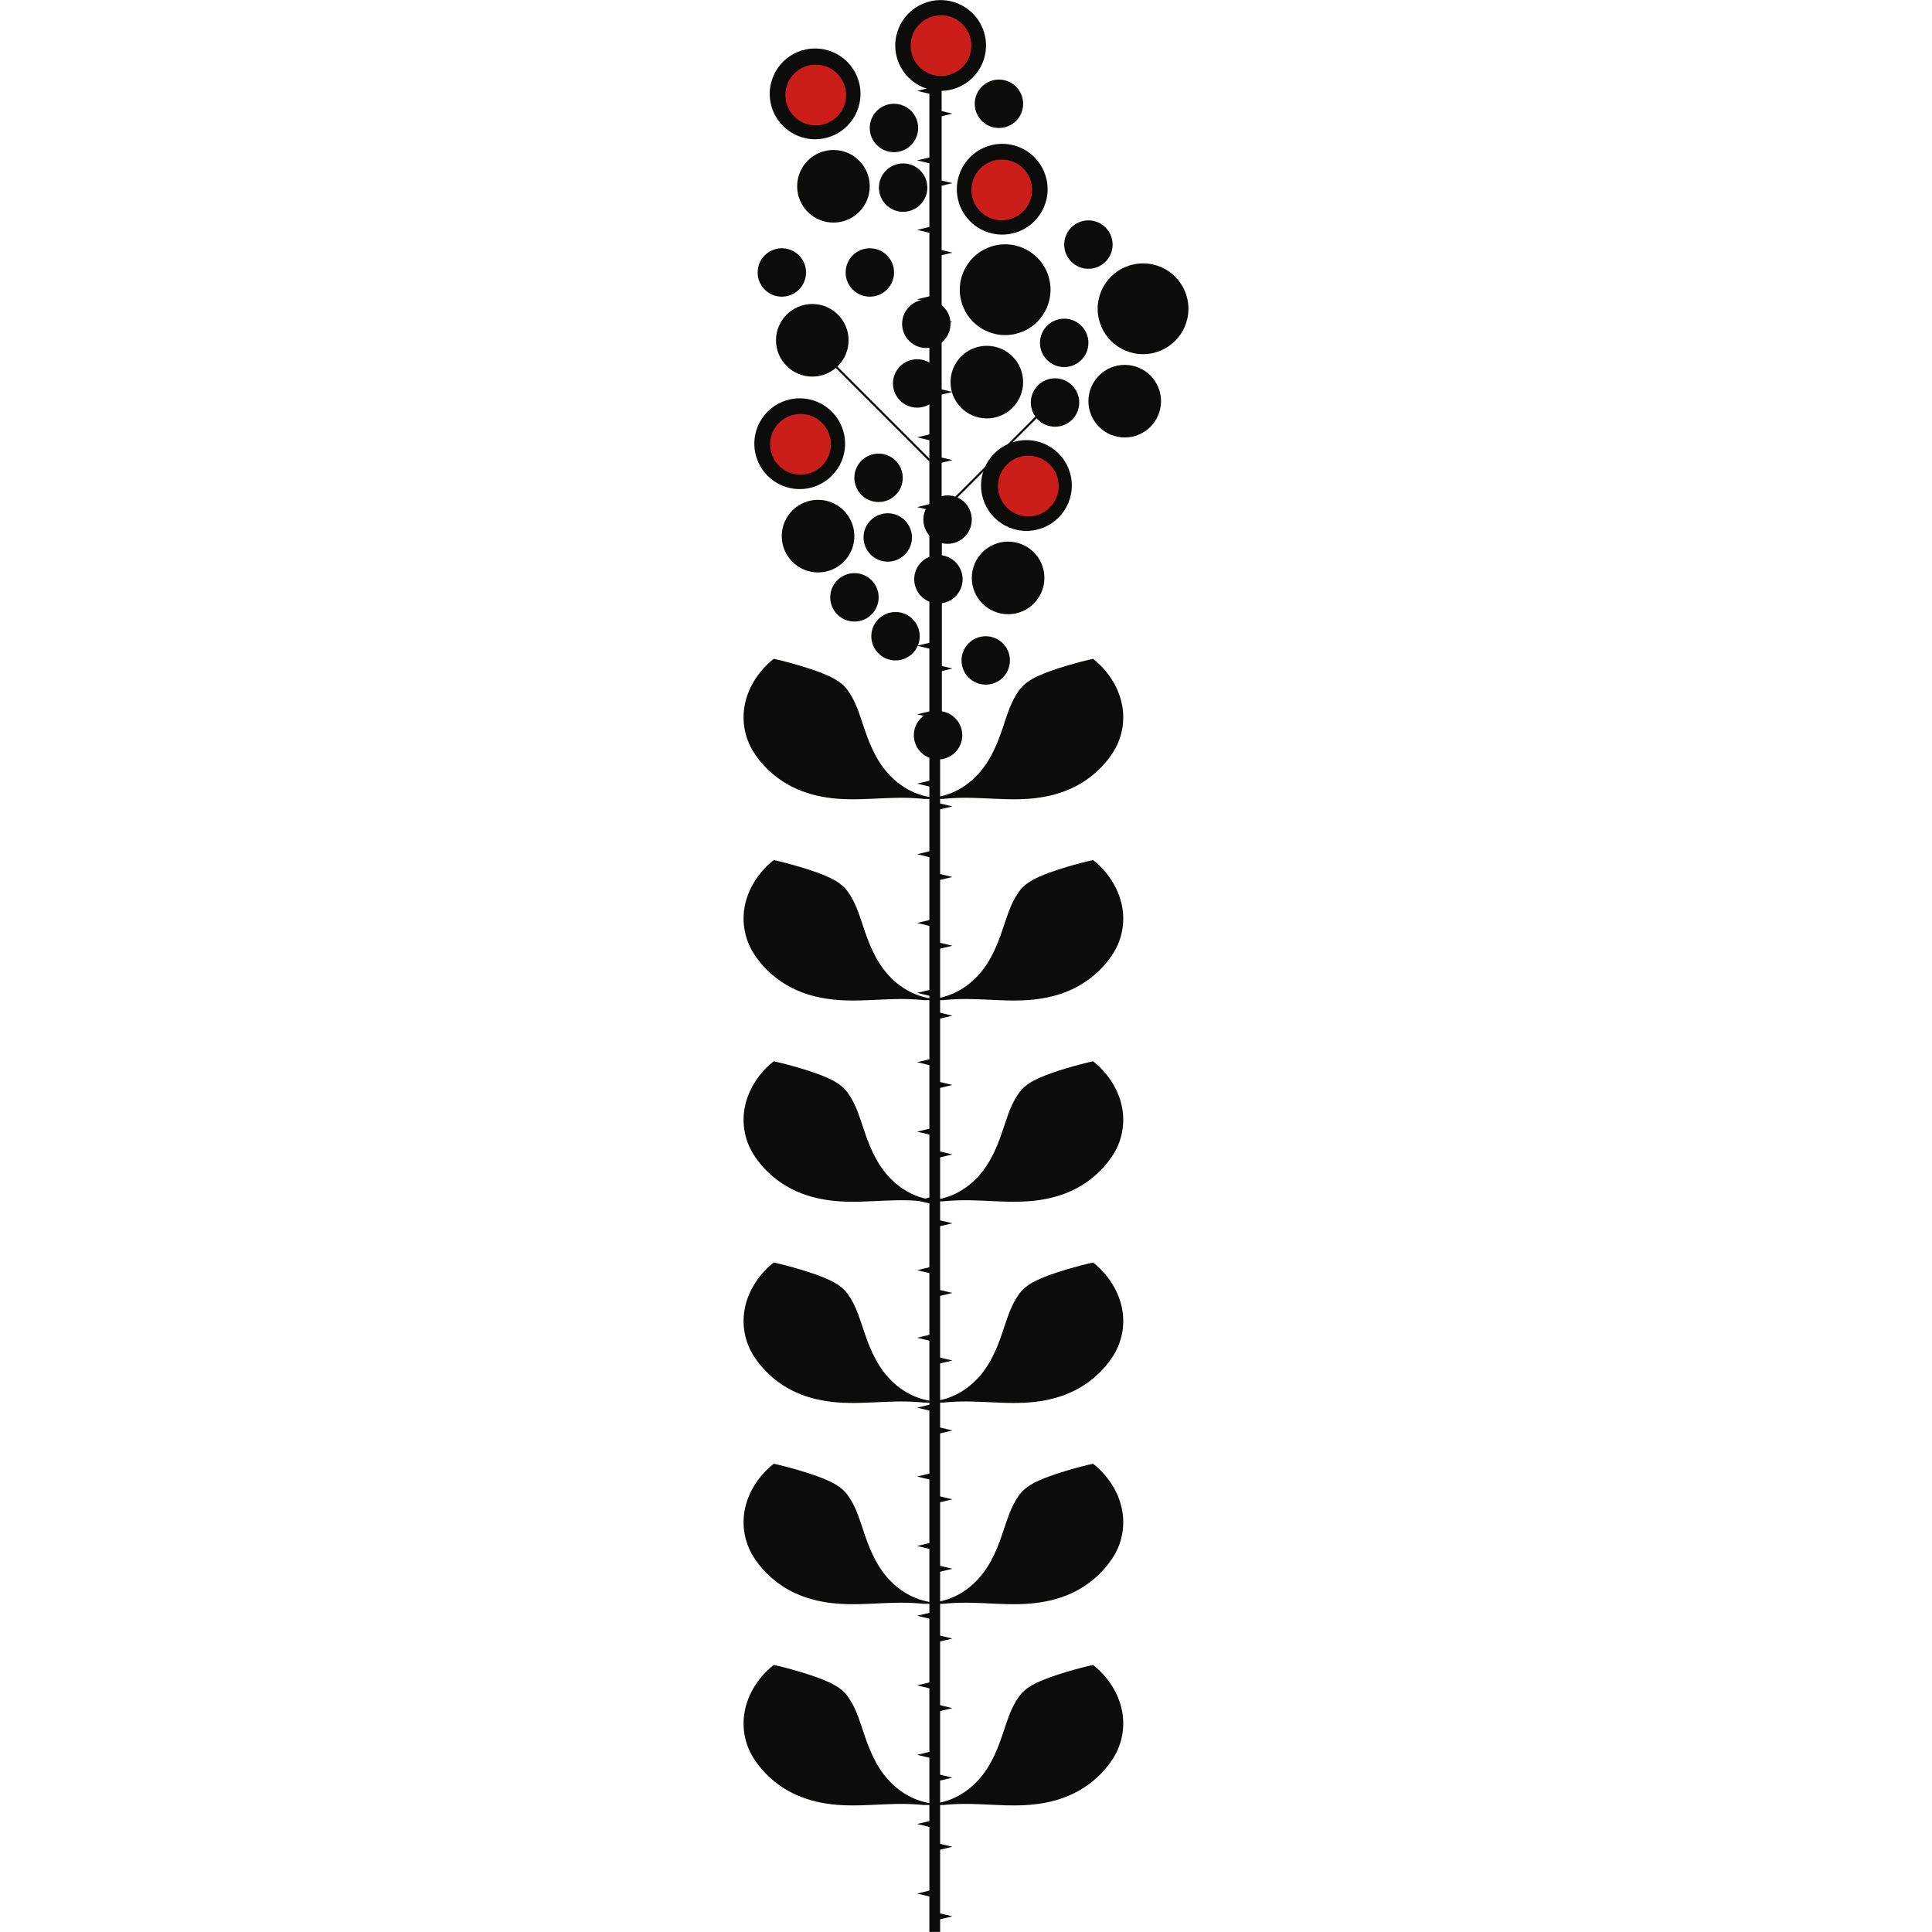<?xml version="1.0" encoding="UTF-8"?>
<svg xmlns="http://www.w3.org/2000/svg" width="100" height="100" viewBox="0 0 100 100">
  <g id="Tallo">
    <g>
      <line x1="48.382" y1="99.995" x2="48.382" y2="1.736" fill="none" stroke="#0c0d0b" stroke-miterlimit="10" stroke-width=".557"/>
      <g>
        <polygon points="48.382 98.227 47.466 98.01 48.382 97.793 48.382 98.227 48.382 98.227" fill="#0c0d0b"/>
        <polygon points="48.382 99.406 49.299 99.189 48.382 98.972 48.382 99.406 48.382 99.406" fill="#0c0d0b"/>
      </g>
      <g>
        <polygon points="48.382 94.627 47.466 94.41 48.382 94.193 48.382 94.627 48.382 94.627" fill="#0c0d0b"/>
        <polygon points="48.382 95.806 49.299 95.589 48.382 95.372 48.382 95.806 48.382 95.806" fill="#0c0d0b"/>
      </g>
      <g>
        <polygon points="48.382 91.047 47.466 90.83 48.382 90.613 48.382 91.047 48.382 91.047" fill="#0c0d0b"/>
        <polygon points="48.382 92.226 49.299 92.009 48.382 91.792 48.382 92.226 48.382 92.226" fill="#0c0d0b"/>
      </g>
      <g>
        <polygon points="48.382 87.451 47.466 87.234 48.382 87.017 48.382 87.451 48.382 87.451" fill="#0c0d0b"/>
        <polygon points="48.382 88.63 49.299 88.413 48.382 88.196 48.382 88.63 48.382 88.63" fill="#0c0d0b"/>
      </g>
      <g>
        <polygon points="48.382 83.849 47.466 83.632 48.382 83.415 48.382 83.849 48.382 83.849" fill="#0c0d0b"/>
        <polygon points="48.382 85.028 49.299 84.811 48.382 84.594 48.382 85.028 48.382 85.028" fill="#0c0d0b"/>
      </g>
      <g>
        <polygon points="48.382 80.237 47.466 80.02 48.382 79.803 48.382 80.237 48.382 80.237" fill="#0c0d0b"/>
        <polygon points="48.382 81.416 49.299 81.199 48.382 80.982 48.382 81.416 48.382 81.416" fill="#0c0d0b"/>
      </g>
      <g>
        <polygon points="48.382 76.642 47.466 76.425 48.382 76.208 48.382 76.642 48.382 76.642" fill="#0c0d0b"/>
        <polygon points="48.382 77.821 49.299 77.604 48.382 77.387 48.382 77.821 48.382 77.821" fill="#0c0d0b"/>
      </g>
      <g>
        <polygon points="48.382 73.078 47.466 72.861 48.382 72.644 48.382 73.078 48.382 73.078" fill="#0c0d0b"/>
        <polygon points="48.382 74.257 49.299 74.04 48.382 73.823 48.382 74.257 48.382 74.257" fill="#0c0d0b"/>
      </g>
      <g>
        <polygon points="48.382 69.459 47.466 69.242 48.382 69.025 48.382 69.459 48.382 69.459" fill="#0c0d0b"/>
        <polygon points="48.382 70.638 49.299 70.421 48.382 70.204 48.382 70.638 48.382 70.638" fill="#0c0d0b"/>
      </g>
      <g>
        <polygon points="48.382 65.961 47.466 65.744 48.382 65.527 48.382 65.961 48.382 65.961" fill="#0c0d0b"/>
        <polygon points="48.382 67.14 49.299 66.923 48.382 66.706 48.382 67.14 48.382 67.14" fill="#0c0d0b"/>
      </g>
      <g>
        <polygon points="48.382 62.354 47.466 62.137 48.382 61.92 48.382 62.354 48.382 62.354" fill="#0c0d0b"/>
        <polygon points="48.382 63.533 49.299 63.316 48.382 63.099 48.382 63.533 48.382 63.533" fill="#0c0d0b"/>
      </g>
      <g>
        <polygon points="48.382 58.791 47.466 58.574 48.382 58.357 48.382 58.791 48.382 58.791" fill="#0c0d0b"/>
        <polygon points="48.382 59.97 49.299 59.753 48.382 59.536 48.382 59.97 48.382 59.97" fill="#0c0d0b"/>
      </g>
      <g>
        <polygon points="48.382 55.196 47.466 54.979 48.382 54.761 48.382 55.196 48.382 55.196" fill="#0c0d0b"/>
        <polygon points="48.382 56.375 49.299 56.158 48.382 55.941 48.382 56.375 48.382 56.375" fill="#0c0d0b"/>
      </g>
      <g>
        <polygon points="48.382 51.608 47.466 51.391 48.382 51.174 48.382 51.608 48.382 51.608" fill="#0c0d0b"/>
        <polygon points="48.382 52.787 49.299 52.57 48.382 52.353 48.382 52.787 48.382 52.787" fill="#0c0d0b"/>
      </g>
      <g>
        <polygon points="48.382 47.989 47.466 47.772 48.382 47.555 48.382 47.989 48.382 47.989" fill="#0c0d0b"/>
        <polygon points="48.382 49.168 49.299 48.951 48.382 48.734 48.382 49.168 48.382 49.168" fill="#0c0d0b"/>
      </g>
      <g>
        <polygon points="48.382 44.431 47.466 44.214 48.382 43.997 48.382 44.431 48.382 44.431" fill="#0c0d0b"/>
        <polygon points="48.382 45.61 49.299 45.393 48.382 45.176 48.382 45.61 48.382 45.61" fill="#0c0d0b"/>
      </g>
      <g>
        <polygon points="48.382 40.777 47.466 40.56 48.382 40.343 48.382 40.777 48.382 40.777" fill="#0c0d0b"/>
        <polygon points="48.382 41.956 49.299 41.739 48.382 41.522 48.382 41.956 48.382 41.956" fill="#0c0d0b"/>
      </g>
      <g>
        <polygon points="48.382 37.19 47.466 36.973 48.382 36.756 48.382 37.19 48.382 37.19" fill="#0c0d0b"/>
        <polygon points="48.382 38.369 49.299 38.152 48.382 37.935 48.382 38.369 48.382 38.369" fill="#0c0d0b"/>
      </g>
      <g>
        <polygon points="48.382 33.64 47.466 33.423 48.382 33.206 48.382 33.64 48.382 33.64" fill="#0c0d0b"/>
        <polygon points="48.382 34.82 49.299 34.602 48.382 34.385 48.382 34.82 48.382 34.82" fill="#0c0d0b"/>
      </g>
      <g>
        <polygon points="48.382 30.079 47.466 29.862 48.382 29.645 48.382 30.079 48.382 30.079" fill="#0c0d0b"/>
        <polygon points="48.382 31.259 49.299 31.041 48.382 30.824 48.382 31.259 48.382 31.259" fill="#0c0d0b"/>
      </g>
      <g>
        <polygon points="48.382 26.464 47.466 26.247 48.382 26.03 48.382 26.464 48.382 26.464" fill="#0c0d0b"/>
        <polygon points="48.382 27.643 49.299 27.426 48.382 27.209 48.382 27.643 48.382 27.643" fill="#0c0d0b"/>
      </g>
      <g>
        <polygon points="48.382 22.853 47.466 22.636 48.382 22.419 48.382 22.853 48.382 22.853" fill="#0c0d0b"/>
        <polygon points="48.382 24.033 49.299 23.815 48.382 23.598 48.382 24.033 48.382 24.033" fill="#0c0d0b"/>
      </g>
      <g>
        <polygon points="48.382 19.326 47.466 19.109 48.382 18.892 48.382 19.326 48.382 19.326" fill="#0c0d0b"/>
        <polygon points="48.382 20.505 49.299 20.288 48.382 20.071 48.382 20.505 48.382 20.505" fill="#0c0d0b"/>
      </g>
      <g>
        <polygon points="48.382 15.706 47.466 15.489 48.382 15.272 48.382 15.706 48.382 15.706" fill="#0c0d0b"/>
        <polygon points="48.382 16.885 49.299 16.668 48.382 16.451 48.382 16.885 48.382 16.885" fill="#0c0d0b"/>
      </g>
      <g>
        <polygon points="48.382 12.115 47.466 11.898 48.382 11.681 48.382 12.115 48.382 12.115" fill="#0c0d0b"/>
        <polygon points="48.382 13.294 49.299 13.077 48.382 12.86 48.382 13.294 48.382 13.294" fill="#0c0d0b"/>
      </g>
      <g>
        <polygon points="48.382 8.518 47.466 8.301 48.382 8.084 48.382 8.518 48.382 8.518" fill="#0c0d0b"/>
        <polygon points="48.382 9.697 49.299 9.48 48.382 9.263 48.382 9.697 48.382 9.697" fill="#0c0d0b"/>
      </g>
      <g>
        <polygon points="48.382 4.92 47.466 4.703 48.382 4.486 48.382 4.92 48.382 4.92" fill="#0c0d0b"/>
        <polygon points="48.382 6.099 49.299 5.882 48.382 5.665 48.382 6.099 48.382 6.099" fill="#0c0d0b"/>
      </g>
      <g>
        <polygon points="48.382 1.364 47.466 1.146 48.382 .929 48.382 1.364 48.382 1.364" fill="#0c0d0b"/>
        <polygon points="48.382 2.543 49.299 2.326 48.382 2.109 48.382 2.543 48.382 2.543" fill="#0c0d0b"/>
      </g>
    </g>
  </g>
  <g id="Hojas">
    <path d="M58.07,36.449c-.039-.192-.093-.382-.164-.566-.03-.085-.074-.181-.111-.264-.15-.315-.32-.585-.556-.873-.2-.236-.403-.445-.662-.645-.061.012-.186.041-.247.055-.5.121-1.021.267-1.486.416-.039.011-.11.036-.147.048-.135.044-.272.091-.405.14-.073.027-.153.057-.225.086-.46.188-.84.368-1.156.687-.123.127-.221.274-.313.424-.323.525-.49,1.108-.694,1.709-.089.267-.19.546-.297.807-.096.226-.204.457-.323.672-.562,1.039-1.486,1.847-2.658,2.087-.104.021-.209.041-.313.06-.105-.019-.209-.039-.313-.06-1.172-.24-2.095-1.047-2.658-2.087-.119-.215-.227-.446-.323-.672-.107-.261-.208-.54-.297-.807-.204-.601-.371-1.184-.694-1.709-.092-.15-.189-.298-.313-.424-.316-.319-.696-.499-1.156-.687-.072-.029-.152-.059-.225-.086-.133-.049-.27-.095-.405-.14-.037-.012-.109-.036-.147-.048-.466-.149-.987-.295-1.486-.416-.06-.014-.185-.043-.247-.055-.259.2-.462.409-.662.645-.235.288-.406.559-.556.873-.036.083-.08.179-.111.264-.071.183-.126.374-.164.566-.161.78-.039,1.598.342,2.295.106.195.232.378.368.553.166.214.35.416.548.601,1.14,1.064,2.572,1.446,4.099,1.471.787.017,1.615-.055,2.391-.072.428-.01.857-.003,1.281.033.07.006.141.013.212.021.334,0,.685,0,1.025,0,.074-.008.147-.015.219-.021.425-.036.853-.043,1.281-.033.775.017,1.603.089,2.391.072,1.527-.025,2.959-.407,4.099-1.471.198-.185.382-.387.548-.601.135-.175.262-.358.368-.553.381-.697.503-1.516.342-2.295Z" fill="#0c0d0b"/>
    <path d="M58.07,46.865c-.039-.192-.093-.382-.164-.566-.03-.085-.074-.181-.111-.264-.15-.315-.32-.585-.556-.873-.2-.236-.403-.445-.662-.645-.061.012-.186.041-.247.055-.5.121-1.021.267-1.486.416-.039.011-.11.036-.147.048-.135.044-.272.091-.405.14-.073.027-.153.057-.225.086-.46.188-.84.368-1.156.687-.123.127-.221.274-.313.424-.323.525-.49,1.108-.694,1.709-.089.267-.19.546-.297.807-.096.226-.204.457-.323.672-.562,1.039-1.486,1.847-2.658,2.087-.104.021-.209.041-.313.06-.105-.019-.209-.039-.313-.06-1.172-.24-2.095-1.047-2.658-2.087-.119-.215-.227-.446-.323-.672-.107-.261-.208-.54-.297-.807-.204-.601-.371-1.184-.694-1.709-.092-.15-.189-.298-.313-.424-.316-.319-.696-.499-1.156-.687-.072-.029-.152-.059-.225-.086-.133-.049-.27-.095-.405-.14-.037-.012-.109-.036-.147-.048-.466-.149-.987-.295-1.486-.416-.06-.014-.185-.043-.247-.055-.259.2-.462.409-.662.645-.235.288-.406.559-.556.873-.036.083-.08.179-.111.264-.071.183-.126.374-.164.566-.161.78-.039,1.598.342,2.295.106.195.232.378.368.553.166.214.35.416.548.601,1.14,1.064,2.572,1.446,4.099,1.471.787.017,1.615-.055,2.391-.072.428-.01.857-.003,1.281.033.07.006.141.013.212.021.334,0,.685,0,1.025,0,.074-.008.147-.015.219-.021.425-.036.853-.043,1.281-.033.775.017,1.603.089,2.391.072,1.527-.025,2.959-.407,4.099-1.471.198-.185.382-.387.548-.601.135-.175.262-.358.368-.553.381-.697.503-1.516.342-2.295Z" fill="#0c0d0b"/>
    <path d="M58.07,57.28c-.039-.192-.093-.382-.164-.566-.03-.085-.074-.181-.111-.264-.15-.315-.32-.585-.556-.873-.2-.236-.403-.445-.662-.645-.061.012-.186.041-.247.055-.5.121-1.021.267-1.486.416-.039.011-.11.036-.147.048-.135.044-.272.091-.405.14-.073.027-.153.057-.225.086-.46.188-.84.368-1.156.687-.123.127-.221.274-.313.424-.323.525-.49,1.108-.694,1.709-.089.267-.19.546-.297.807-.096.226-.204.457-.323.672-.562,1.039-1.486,1.847-2.658,2.087-.104.021-.209.041-.313.06-.105-.019-.209-.039-.313-.06-1.172-.24-2.095-1.047-2.658-2.087-.119-.215-.227-.446-.323-.672-.107-.261-.208-.54-.297-.807-.204-.601-.371-1.184-.694-1.709-.092-.15-.189-.298-.313-.424-.316-.319-.696-.499-1.156-.687-.072-.029-.152-.059-.225-.086-.133-.049-.27-.095-.405-.14-.037-.012-.109-.036-.147-.048-.466-.149-.987-.295-1.486-.416-.06-.014-.185-.043-.247-.055-.259.2-.462.409-.662.645-.235.288-.406.559-.556.873-.036.083-.08.179-.111.264-.071.183-.126.374-.164.566-.161.78-.039,1.598.342,2.295.106.195.232.378.368.553.166.214.35.416.548.601,1.14,1.064,2.572,1.446,4.099,1.471.787.017,1.615-.055,2.391-.072.428-.01.857-.003,1.281.033.07.006.141.013.212.021.334,0,.685,0,1.025,0,.074-.008.147-.015.219-.021.425-.036.853-.043,1.281-.033.775.017,1.603.089,2.391.072,1.527-.025,2.959-.407,4.099-1.471.198-.185.382-.387.548-.601.135-.175.262-.358.368-.553.381-.697.503-1.516.342-2.295Z" fill="#0c0d0b"/>
    <path d="M58.07,67.696c-.039-.192-.093-.382-.164-.566-.03-.085-.074-.181-.111-.264-.15-.315-.32-.585-.556-.873-.2-.236-.403-.445-.662-.645-.061.012-.186.041-.247.055-.5.121-1.021.267-1.486.416-.039.011-.11.036-.147.048-.135.044-.272.091-.405.14-.073.027-.153.057-.225.086-.46.188-.84.368-1.156.687-.123.127-.221.274-.313.424-.323.525-.49,1.108-.694,1.709-.089.267-.19.546-.297.807-.096.226-.204.457-.323.672-.562,1.039-1.486,1.847-2.658,2.087-.104.021-.209.041-.313.06-.105-.019-.209-.039-.313-.06-1.172-.24-2.095-1.047-2.658-2.087-.119-.215-.227-.446-.323-.672-.107-.261-.208-.54-.297-.807-.204-.601-.371-1.184-.694-1.709-.092-.15-.189-.298-.313-.424-.316-.319-.696-.499-1.156-.687-.072-.029-.152-.059-.225-.086-.133-.049-.27-.095-.405-.14-.037-.012-.109-.036-.147-.048-.466-.149-.987-.295-1.486-.416-.06-.014-.185-.043-.247-.055-.259.2-.462.409-.662.645-.235.288-.406.559-.556.873-.036.083-.08.179-.111.264-.071.183-.126.374-.164.566-.161.78-.039,1.598.342,2.295.106.195.232.378.368.553.166.214.35.416.548.601,1.14,1.064,2.572,1.446,4.099,1.471.787.017,1.615-.055,2.391-.072.428-.01.857-.003,1.281.033.07.006.141.013.212.021.334,0,.685,0,1.025,0,.074-.008.147-.015.219-.021.425-.036.853-.043,1.281-.033.775.017,1.603.089,2.391.072,1.527-.025,2.959-.407,4.099-1.471.198-.185.382-.387.548-.601.135-.175.262-.358.368-.553.381-.697.503-1.516.342-2.295Z" fill="#0c0d0b"/>
    <path d="M58.07,78.111c-.039-.192-.093-.382-.164-.566-.03-.085-.074-.181-.111-.264-.15-.315-.32-.585-.556-.873-.2-.236-.403-.445-.662-.645-.061.012-.186.041-.247.055-.5.121-1.021.267-1.486.416-.039.011-.11.036-.147.048-.135.044-.272.091-.405.14-.073.027-.153.057-.225.086-.46.188-.84.368-1.156.687-.123.127-.221.274-.313.424-.323.525-.49,1.108-.694,1.709-.089.267-.19.546-.297.807-.096.226-.204.457-.323.672-.562,1.039-1.486,1.847-2.658,2.087-.104.021-.209.041-.313.06-.105-.019-.209-.039-.313-.06-1.172-.24-2.095-1.047-2.658-2.087-.119-.215-.227-.446-.323-.672-.107-.261-.208-.54-.297-.807-.204-.601-.371-1.184-.694-1.709-.092-.15-.189-.298-.313-.424-.316-.319-.696-.499-1.156-.687-.072-.029-.152-.059-.225-.086-.133-.049-.27-.095-.405-.14-.037-.012-.109-.036-.147-.048-.466-.149-.987-.295-1.486-.416-.06-.014-.185-.043-.247-.055-.259.2-.462.409-.662.645-.235.288-.406.559-.556.873-.036.083-.08.179-.111.264-.071.183-.126.374-.164.566-.161.78-.039,1.598.342,2.295.106.195.232.378.368.553.166.214.35.416.548.601,1.14,1.064,2.572,1.446,4.099,1.471.787.017,1.615-.055,2.391-.072.428-.01.857-.003,1.281.033.07.006.141.013.212.021.334,0,.685,0,1.025,0,.074-.008.147-.015.219-.021.425-.036.853-.043,1.281-.033.775.017,1.603.089,2.391.072,1.527-.025,2.959-.407,4.099-1.471.198-.185.382-.387.548-.601.135-.175.262-.358.368-.553.381-.697.503-1.516.342-2.295Z" fill="#0c0d0b"/>
    <path d="M58.07,88.526c-.039-.192-.093-.382-.164-.566-.03-.085-.074-.181-.111-.264-.15-.315-.32-.585-.556-.873-.2-.236-.403-.445-.662-.645-.061.012-.186.041-.247.055-.5.121-1.021.267-1.486.416-.039.011-.11.036-.147.048-.135.044-.272.091-.405.14-.073.027-.153.057-.225.086-.46.188-.84.368-1.156.687-.123.127-.221.274-.313.424-.323.525-.49,1.108-.694,1.709-.089.267-.19.546-.297.807-.096.226-.204.457-.323.672-.562,1.039-1.486,1.847-2.658,2.087-.104.021-.209.041-.313.06-.105-.019-.209-.039-.313-.06-1.172-.24-2.095-1.047-2.658-2.087-.119-.215-.227-.446-.323-.672-.107-.261-.208-.54-.297-.807-.204-.601-.371-1.184-.694-1.709-.092-.15-.189-.298-.313-.424-.316-.319-.696-.499-1.156-.687-.072-.029-.152-.059-.225-.086-.133-.049-.27-.095-.405-.14-.037-.012-.109-.036-.147-.048-.466-.149-.987-.295-1.486-.416-.06-.014-.185-.043-.247-.055-.259.2-.462.409-.662.645-.235.288-.406.559-.556.873-.036.083-.08.179-.111.264-.071.183-.126.374-.164.566-.161.78-.039,1.598.342,2.295.106.195.232.378.368.553.166.214.35.416.548.601,1.14,1.064,2.572,1.446,4.099,1.471.787.017,1.615-.055,2.391-.072.428-.01.857-.003,1.281.033.07.006.141.013.212.021.334,0,.685,0,1.025,0,.074-.008.147-.015.219-.021.425-.036.853-.043,1.281-.033.775.017,1.603.089,2.391.072,1.527-.025,2.959-.407,4.099-1.471.198-.185.382-.387.548-.601.135-.175.262-.358.368-.553.381-.697.503-1.516.342-2.295Z" fill="#0c0d0b"/>
  </g>
  <g id="Flores">
    <g>
      <g>
        <polygon points="55.258 19.896 48.74 26.414 48.74 24.395 48.74 24.372 48.74 2.354 48.633 2.354 48.633 24.265 42.124 17.756 42.048 17.832 48.633 24.417 48.633 36.196 48.642 36.196 48.642 38.336 48.75 38.336 48.75 26.557 55.334 19.972 55.258 19.896" fill="#0c0d0b"/>
        <circle cx="42.044" cy="17.614" r="1.879" fill="#0c0d0b"/>
        <circle cx="48.687" cy="2.354" r="2.349" fill="#0c0d0b"/>
        <circle cx="51.875" cy="9.794" r="2.349" fill="#0c0d0b"/>
        <g>
          <circle cx="54.608" cy="20.834" r="1.253" fill="#0c0d0b"/>
          <circle cx="55.083" cy="17.747" r="1.253" fill="#0c0d0b"/>
          <circle cx="58.215" cy="20.765" r="1.879" fill="#0c0d0b"/>
          <circle cx="59.164" cy="15.982" r="2.349" fill="#0c0d0b"/>
        </g>
        <g>
          <circle cx="48.572" cy="29.982" r="1.253" fill="#0c0d0b"/>
          <circle cx="49.047" cy="26.895" r="1.253" fill="#0c0d0b"/>
          <circle cx="52.179" cy="29.913" r="1.879" fill="#0c0d0b"/>
          <circle cx="53.128" cy="25.13" r="2.349" fill="#0c0d0b"/>
        </g>
        <g>
          <circle cx="47.472" cy="19.847" r="1.253" fill="#0c0d0b"/>
          <circle cx="47.946" cy="16.76" r="1.253" fill="#0c0d0b"/>
          <circle cx="51.078" cy="19.778" r="1.879" fill="#0c0d0b"/>
          <circle cx="52.027" cy="14.995" r="2.349" fill="#0c0d0b"/>
        </g>
        <g>
          <circle cx="46.746" cy="9.711" r="1.253" fill="#0c0d0b"/>
          <circle cx="46.271" cy="6.624" r="1.253" fill="#0c0d0b"/>
          <circle cx="43.139" cy="9.642" r="1.879" fill="#0c0d0b"/>
          <circle cx="42.19" cy="4.859" r="2.349" fill="#0c0d0b"/>
        </g>
        <circle cx="45.949" cy="27.819" r="1.253" fill="#0c0d0b"/>
        <circle cx="45.474" cy="24.732" r="1.253" fill="#0c0d0b"/>
        <circle cx="45.023" cy="14.103" r="1.253" fill="#0c0d0b"/>
        <circle cx="51.705" cy="5.372" r="1.253" fill="#0c0d0b"/>
        <circle cx="56.336" cy="12.66" r="1.253" fill="#0c0d0b"/>
        <circle cx="51.021" cy="34.184" r="1.253" fill="#0c0d0b"/>
        <circle cx="48.554" cy="38.056" r="1.253" fill="#0c0d0b"/>
        <circle cx="46.352" cy="32.931" r="1.253" fill="#0c0d0b"/>
        <circle cx="44.226" cy="30.919" r="1.253" fill="#0c0d0b"/>
        <circle cx="40.468" cy="14.103" r="1.253" fill="#0c0d0b"/>
        <circle cx="42.342" cy="27.75" r="1.879" fill="#0c0d0b"/>
        <circle cx="41.393" cy="22.966" r="2.349" fill="#0c0d0b"/>
      </g>
      <circle cx="48.706" cy="2.363" r="1.572" fill="#cb1e1a"/>
      <circle cx="42.221" cy="4.918" r="1.572" fill="#cb1e1a"/>
      <circle cx="51.851" cy="9.831" r="1.572" fill="#cb1e1a"/>
      <circle cx="41.435" cy="22.998" r="1.572" fill="#cb1e1a"/>
      <circle cx="53.226" cy="25.159" r="1.572" fill="#cb1e1a"/>
    </g>
  </g>
</svg>